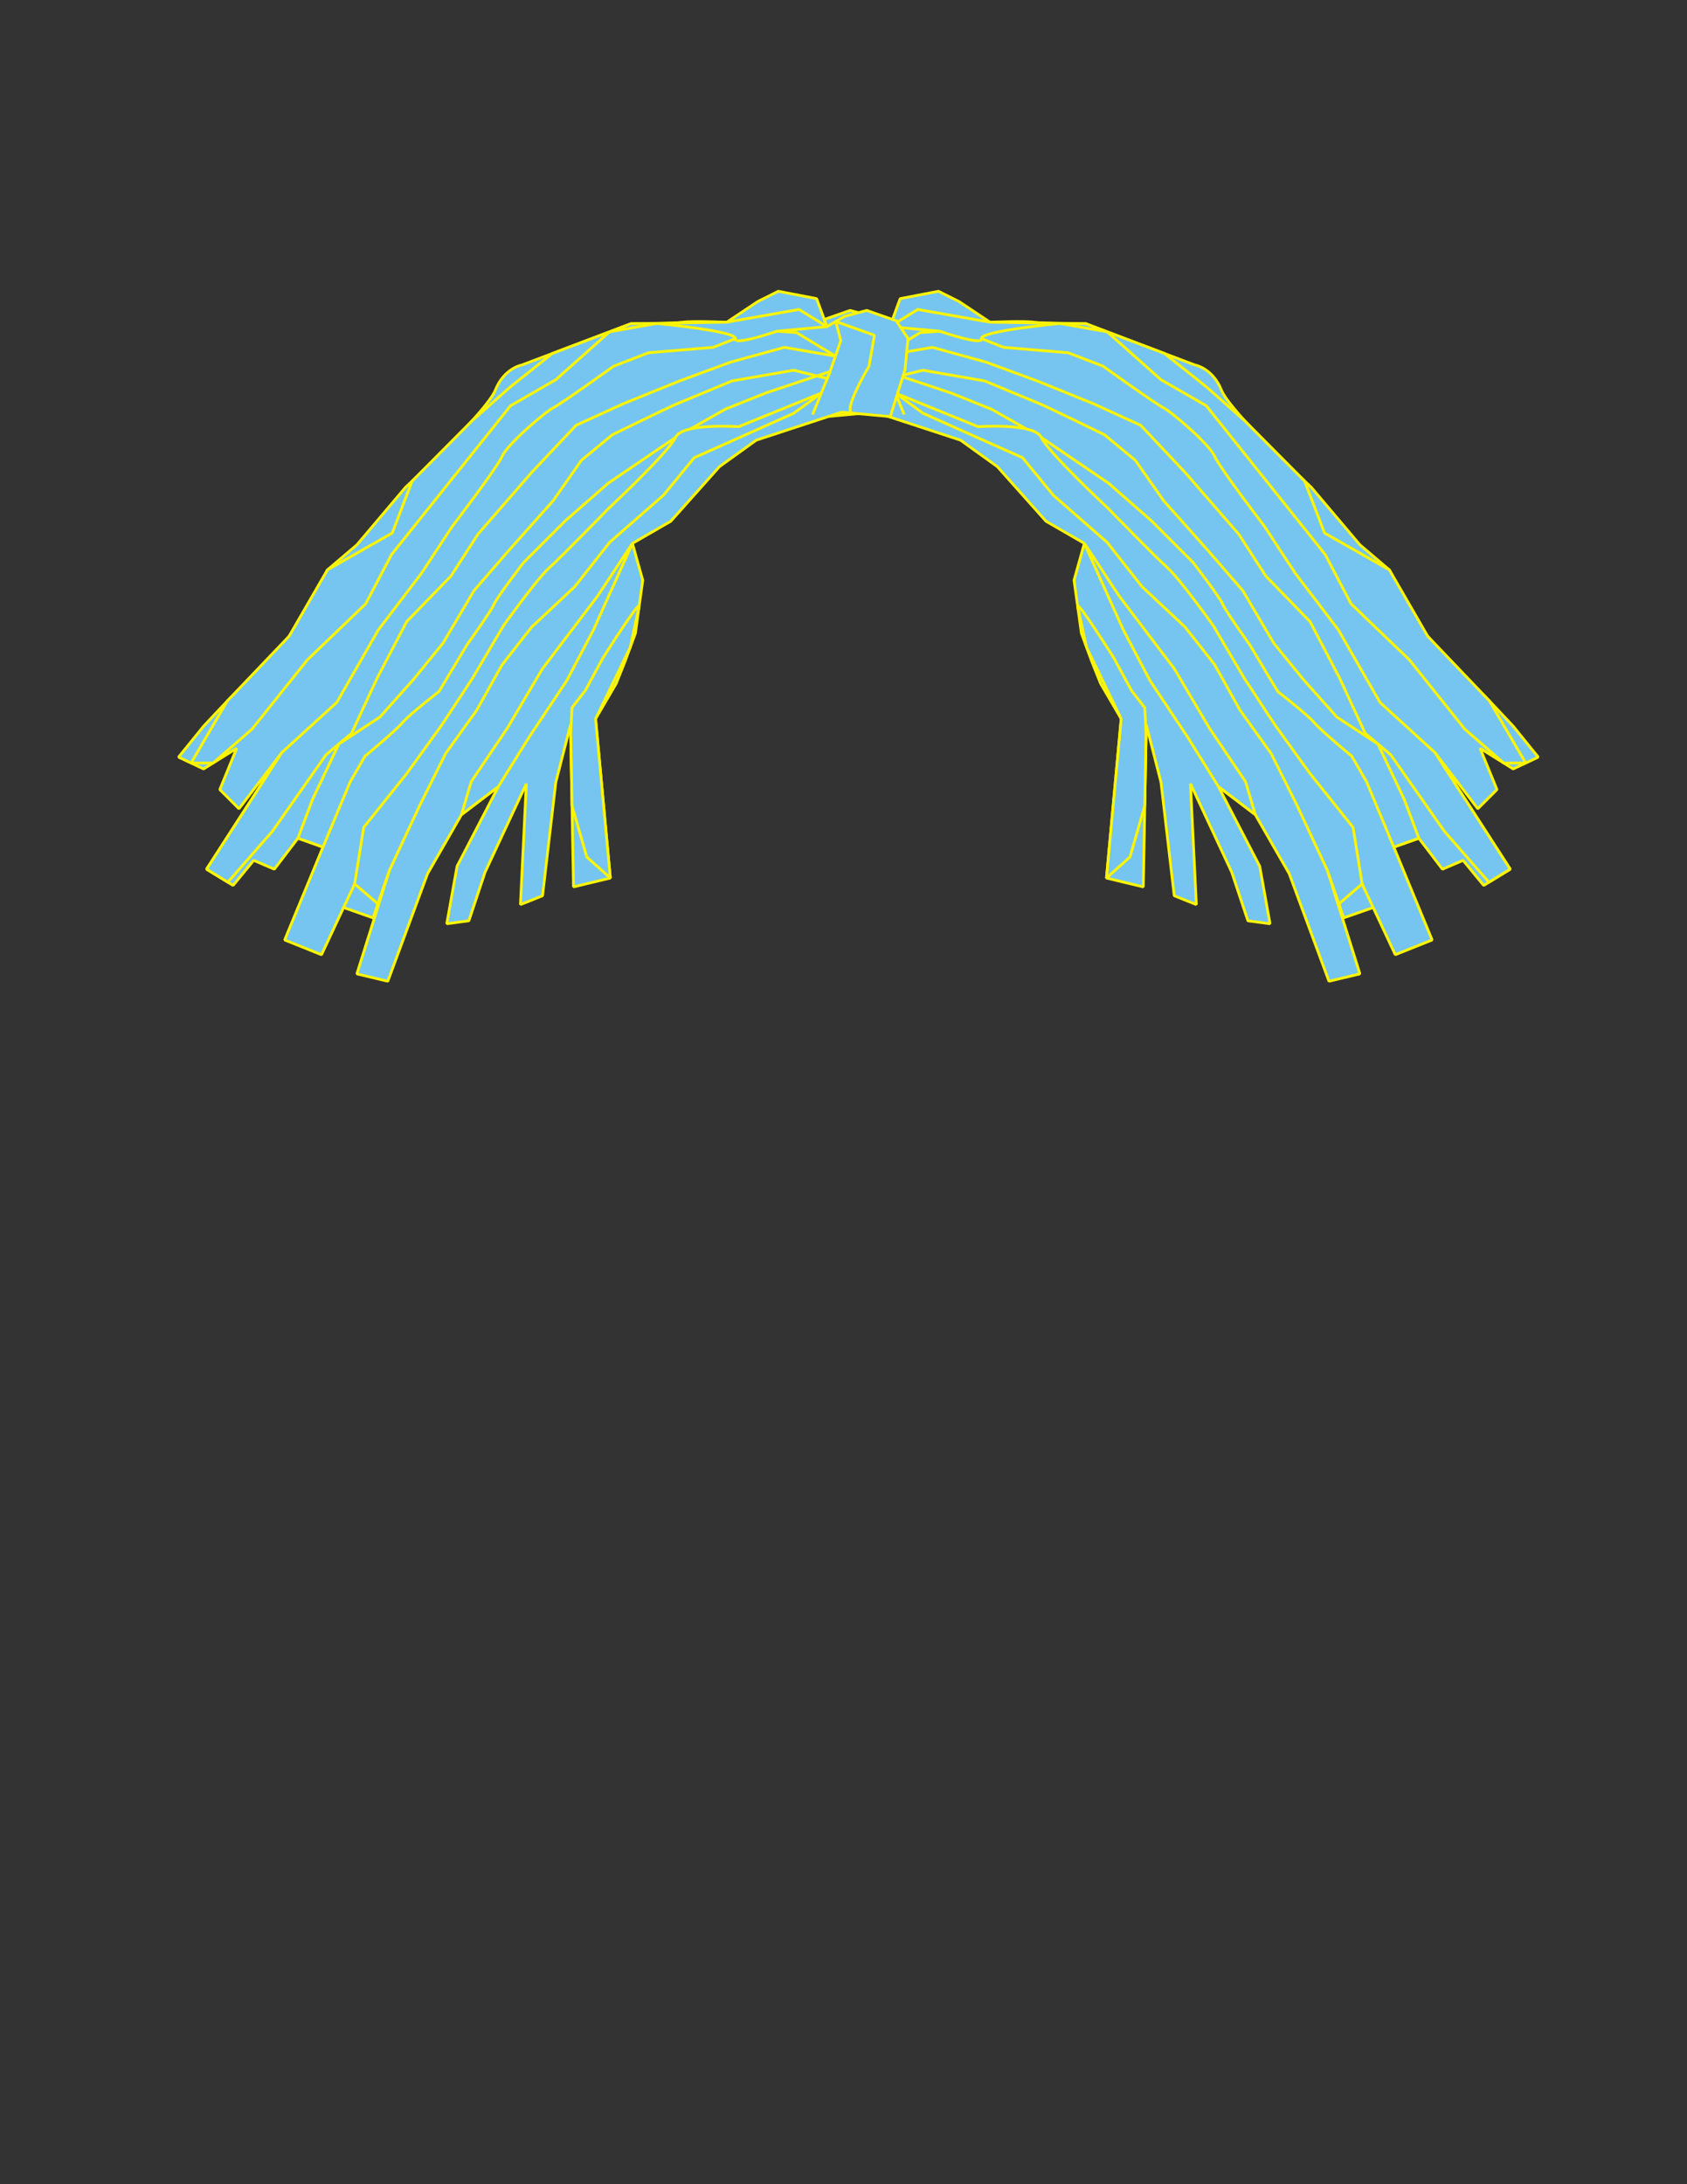 <?xml version="1.0" encoding="UTF-8"?>
<!DOCTYPE svg PUBLIC "-//W3C//DTD SVG 1.1//EN" "http://www.w3.org/Graphics/SVG/1.1/DTD/svg11.dtd">
<!-- Creator: CorelDRAW -->
<svg xmlns="http://www.w3.org/2000/svg" xml:space="preserve" width="215.9mm" height="279.4mm" style="shape-rendering:geometricPrecision; text-rendering:geometricPrecision; image-rendering:optimizeQuality; fill-rule:evenodd; clip-rule:evenodd"
viewBox="0 0 215.9 279.4">
 <rect x="0" y="0" width="215.9" height="279.4" fill="#333333" stroke="none"/>
 <defs>
  <style type="text/css">
   <![CDATA[
    .str0 {stroke:#FFF500;stroke-width:0.353;stroke-linejoin:bevel}
    .fil1 {fill:none}
    .fil0 {fill:#75C5F0}
   ]]>
  </style>
 </defs>
 <g id="ojos">
  <g id="_456795520">
   <path id="_456826072" class="fil0 str0" d="M103.886 47.253l-0.377 -3.96 1.509 -2.263 3.772 -1.32 2.829 0.754 2.263 1.32 1.32 -3.583 4.903 -0.943 2.64 1.32 3.96 2.64c0,0 4.338,-0.189 5.658,0 1.32,0.189 6.601,0.189 6.601,0.189l5.469 2.075 8.487 3.206c0,0 2.263,0.377 3.395,3.206 1.132,2.829 11.504,12.447 11.504,12.447l6.223 7.355 3.772 3.206 2.263 5.281 5.281 6.412 5.281 5.092 3.017 3.206 3.206 3.96 -3.206 1.509 -4.236 -2.646 2.161 5.287 -2.452 2.452 -5.469 -7.167 9.618 14.899 -3.395 2.075 -2.64 -3.206 -2.64 1.131 -3.017 -3.96 -3.206 1.132 4.903 11.881 -4.715 1.886 -5.658 -12.07 2.829 6.035 -3.772 1.32 -2.075 -6.035 4.149 13.201 -3.96 0.943 -5.092 -13.767 -4.338 -7.544 -4.715 -3.583 5.281 10.184 1.32 7.355 -2.829 -0.377 -2.075 -6.223 -5.28 -11.316 0.754 15.464 -2.829 -1.131 -1.697 -14.522 -1.886 -7.355 -0.377 20.745 -4.715 -1.131 1.886 -20.368 -2.64 -4.526 -1.132 -2.829 -1.32 -3.583 -0.943 -6.789 1.32 -4.715 -4.903 -2.829 -6.223 -6.978 -4.715 -3.395 -10.938 -3.583 -6.223 0.566 -1.886 -6.035z"/>
   <path id="_456826168" class="fil1 str0" d="M110.588 52.85c1.408,-0.128 -2.094,-6.008 -2.094,-6.008l-0.688 -3.956 4.944 -1.763"/>
   <polyline id="_456826600" class="fil1 str0" points="115.718,53.035 113.481,47.53 112.105,43.574 112.75,41.123 "/>
   <path id="_456826288" class="fil0 str0" d="M112.793 45.552l4.988 -3.01 4.988 -0.344 5.676 2.236 8.256 0.688 4.472 1.72c0,0 6.708,4.816 7.74,5.332 1.032,0.516 5.848,4.644 6.536,6.192 0.688,1.548 6.364,8.944 6.364,8.944l3.956 6.02 5.504 7.224 5.332 9.288 7.052 6.442 9.618 14.899 -2.725 1.665 -5.688 -6.493 -6.88 -9.805 -3.268 -2.752 -3.268 -7.052 -3.784 -7.224 -5.676 -5.848 -3.44 -5.332 -6.88 -7.912 -5.676 -6.02 -6.02 -2.752 -7.224 -2.924 -6.536 -2.408 -6.88 -1.892 -6.536 1.118z"/>
   <path id="_456826528" class="fil0 str0" d="M113.841 48.416l4.284 -1.058 7.912 1.376c0,0 6.192,2.58 7.052,2.924 0.86,0.344 8.256,3.956 8.256,3.956l3.956 3.268 3.612 5.16 5.676 6.364 4.472 5.16 3.956 6.708 3.784 4.644 4.3 4.816 5.246 3.44 3.354 7.052 1.881 4.996 -3.206 1.132 -3.491 -8.364 -1.892 -3.268c0,0 -3.956,-3.268 -4.816,-4.3 -0.86,-1.032 -4.644,-3.956 -4.644,-3.956l-3.612 -6.02c0,0 -3.096,-4.3 -3.44,-5.16 -0.344,-0.86 -3.784,-5.332 -3.784,-5.332l-5.332 -5.332 -5.504 -4.816 -8.6 -5.848 -6.364 -3.612 -5.16 -2.064 -8.256 -2.752 0.36 0.886z"/>
   <path id="_456826216" class="fil0 str0" d="M114.6 50.282l10.578 4.3c0,0 7.224,-0.516 8.084,1.376 0.86,1.892 8.6,9.116 8.6,9.116 0,0 6.02,6.192 7.568,7.568 1.548,1.376 5.848,7.396 5.848,7.396l3.956 6.708 3.956 6.02 4.472 6.192 5.504 6.88 1.157 7.23 -2.971 2.553 -1.461 -4.25 -3.949 -8.457 -3.268 -6.536 -3.956 -5.504 -3.268 -5.848 -3.784 -4.816 -5.504 -5.16 -4.472 -5.676 -6.88 -6.02 -3.956 -4.816 -4.644 -2.064 -8.084 -3.612 -3.526 -2.58z"/>
   <polygon id="_456825784" class="fil0 str0" points="138.775,69.507 143.239,76.256 150.291,85.544 154.763,93.113 159.408,99.993 160.652,104.207 155.937,100.624 152.011,94.317 147.195,87.092 143.755,80.556 "/>
   <path id="_456825688" class="fil0 str0" d="M137.927 77.616c-0.139,-1 4.624,6.552 4.624,6.552l2.236 4.128 1.72 2.236 0.169 3.275 -0.169 9.269 -1.893 6.55 -3.011 2.692 0.377 -4.072 1.159 -12.513 0.35 -3.782 -4.432 -9.147 -1.132 -5.186z"/>
   <path id="_456796336" class="fil0 str0" d="M113.881 41.783l6.395 0.587c0,0 5.555,1.913 5.332,0.946 -0.223,-0.967 10.053,-1.942 10.053,-1.942l6.037 1.07 6.884 6.129 5.789 3.327 4.655 5.819 5.115 6.394 5.464 6.831 3.305 6.295 7.457 7.16 3.036 3.795 4.066 5.083 4.982 4.332 2.807 -0.003 -4.621 -7.921 -7.921 -8.298 -4.903 -8.487 -8.298 -4.715 -2.545 -6.642 -7.693 -7.737 -4.85 -4.291 -5.404 -4.301 -10.06 -3.809 -12.258 -0.189 -9.246 -1.632 -3.579 2.198z"/>
   <path id="_456796408" class="fil0 str0" d="M115.826 47.253l0.377 -3.96 -1.509 -2.263 -3.772 -1.32 -2.829 0.754 -2.263 1.32 -1.32 -3.583 -4.903 -0.943 -2.64 1.32 -3.96 2.64c0,0 -4.338,-0.189 -5.658,0 -1.32,0.189 -6.601,0.189 -6.601,0.189l-5.469 2.075 -8.487 3.206c0,0 -2.263,0.377 -3.395,3.206 -1.132,2.829 -11.504,12.447 -11.504,12.447l-6.223 7.355 -3.772 3.206 -2.263 5.281 -5.281 6.412 -5.281 5.092 -3.017 3.206 -3.206 3.96 3.206 1.509 4.236 -2.646 -2.161 5.287 2.452 2.452 5.469 -7.167 -9.618 14.899 3.395 2.075 2.64 -3.206 2.64 1.131 3.017 -3.96 3.206 1.132 -4.903 11.881 4.715 1.886 5.658 -12.07 -2.829 6.035 3.772 1.32 2.075 -6.035 -4.149 13.201 3.96 0.943 5.092 -13.767 4.338 -7.544 4.715 -3.583 -5.281 10.184 -1.32 7.355 2.829 -0.377 2.075 -6.223 5.28 -11.316 -0.754 15.464 2.829 -1.131 1.697 -14.522 1.886 -7.355 0.377 20.745 4.715 -1.131 -1.886 -20.368 2.64 -4.526 1.132 -2.829 1.32 -3.583 0.943 -6.789 -1.32 -4.715 4.903 -2.829 6.223 -6.978 4.715 -3.395 10.938 -3.583 6.223 0.566 1.886 -6.035z"/>
   <path id="_456796456" class="fil1 str0" d="M109.124 52.85c-1.408,-0.128 2.094,-6.008 2.094,-6.008l0.688 -3.956 -4.944 -1.763"/>
   <polyline id="_456796216" class="fil1 str0" points="103.994,53.035 106.23,47.53 107.606,43.574 106.962,41.123 "/>
   <path id="_456796024" class="fil0 str0" d="M106.918 45.552l-4.988 -3.01 -4.988 -0.344 -5.676 2.236 -8.256 0.688 -4.472 1.72c0,0 -6.708,4.816 -7.74,5.332 -1.032,0.516 -5.848,4.644 -6.536,6.192 -0.688,1.548 -6.364,8.944 -6.364,8.944l-3.956 6.02 -5.504 7.224 -5.332 9.288 -7.052 6.442 -9.618 14.899 2.725 1.665 5.688 -6.493 6.88 -9.805 3.268 -2.752 3.268 -7.052 3.784 -7.224 5.676 -5.848 3.44 -5.332 6.88 -7.912 5.676 -6.02 6.02 -2.752 7.224 -2.924 6.536 -2.408 6.88 -1.892 6.536 1.118z"/>
   <path id="_456796048" class="fil0 str0" d="M105.87 48.416l-4.284 -1.058 -7.912 1.376c0,0 -6.192,2.58 -7.052,2.924 -0.86,0.344 -8.256,3.956 -8.256,3.956l-3.956 3.268 -3.612 5.16 -5.676 6.364 -4.472 5.16 -3.956 6.708 -3.784 4.644 -4.3 4.816 -5.246 3.44 -3.354 7.052 -1.881 4.996 3.206 1.132 3.491 -8.364 1.892 -3.268c0,0 3.956,-3.268 4.816,-4.3 0.86,-1.032 4.644,-3.956 4.644,-3.956l3.612 -6.02c0,0 3.096,-4.3 3.44,-5.16 0.344,-0.86 3.784,-5.332 3.784,-5.332l5.332 -5.332 5.504 -4.816 8.6 -5.848 6.364 -3.612 5.16 -2.064 8.256 -2.752 -0.36 0.886z"/>
   <path id="_456795856" class="fil0 str0" d="M105.112 50.282l-10.578 4.3c0,0 -7.224,-0.516 -8.084,1.376 -0.86,1.892 -8.6,9.116 -8.6,9.116 0,0 -6.02,6.192 -7.568,7.568 -1.548,1.376 -5.848,7.396 -5.848,7.396l-3.956 6.708 -3.956 6.02 -4.472 6.192 -5.504 6.88 -1.157 7.23 2.971 2.553 1.461 -4.25 3.949 -8.457 3.268 -6.536 3.956 -5.504 3.268 -5.848 3.784 -4.816 5.504 -5.16 4.472 -5.676 6.88 -6.02 3.956 -4.816 4.644 -2.064 8.084 -3.612 3.526 -2.58z"/>
   <polygon id="_456795832" class="fil0 str0" points="80.936,69.507 76.473,76.256 69.421,85.544 64.948,93.113 60.304,99.993 59.06,104.207 63.775,100.624 67.7,94.317 72.517,87.092 75.957,80.556 "/>
   <path id="_456795448" class="fil0 str0" d="M81.785 77.616c0.139,-1 -4.624,6.552 -4.624,6.552l-2.236 4.128 -1.72 2.236 -0.169 3.275 0.169 9.269 1.893 6.55 3.011 2.692 -0.377 -4.072 -1.159 -12.513 -0.35 -3.782 4.432 -9.147 1.132 -5.186z"/>
   <path id="_456795808" class="fil0 str0" d="M105.831 41.783l-6.395 0.587c0,0 -5.555,1.913 -5.332,0.946 0.223,-0.967 -10.053,-1.942 -10.053,-1.942l-6.037 1.07 -6.884 6.129 -5.789 3.327 -4.655 5.819 -5.115 6.394 -5.464 6.831 -3.305 6.295 -7.457 7.16 -3.036 3.795 -4.066 5.083 -4.982 4.332 -2.807 -0.003 4.621 -7.921 7.921 -8.298 4.903 -8.487 8.298 -4.715 2.545 -6.642 7.693 -7.737 4.85 -4.291 5.404 -4.301 10.06 -3.809 12.258 -0.189 9.246 -1.632 3.579 2.198z"/>
  </g>
 </g>
</svg>
